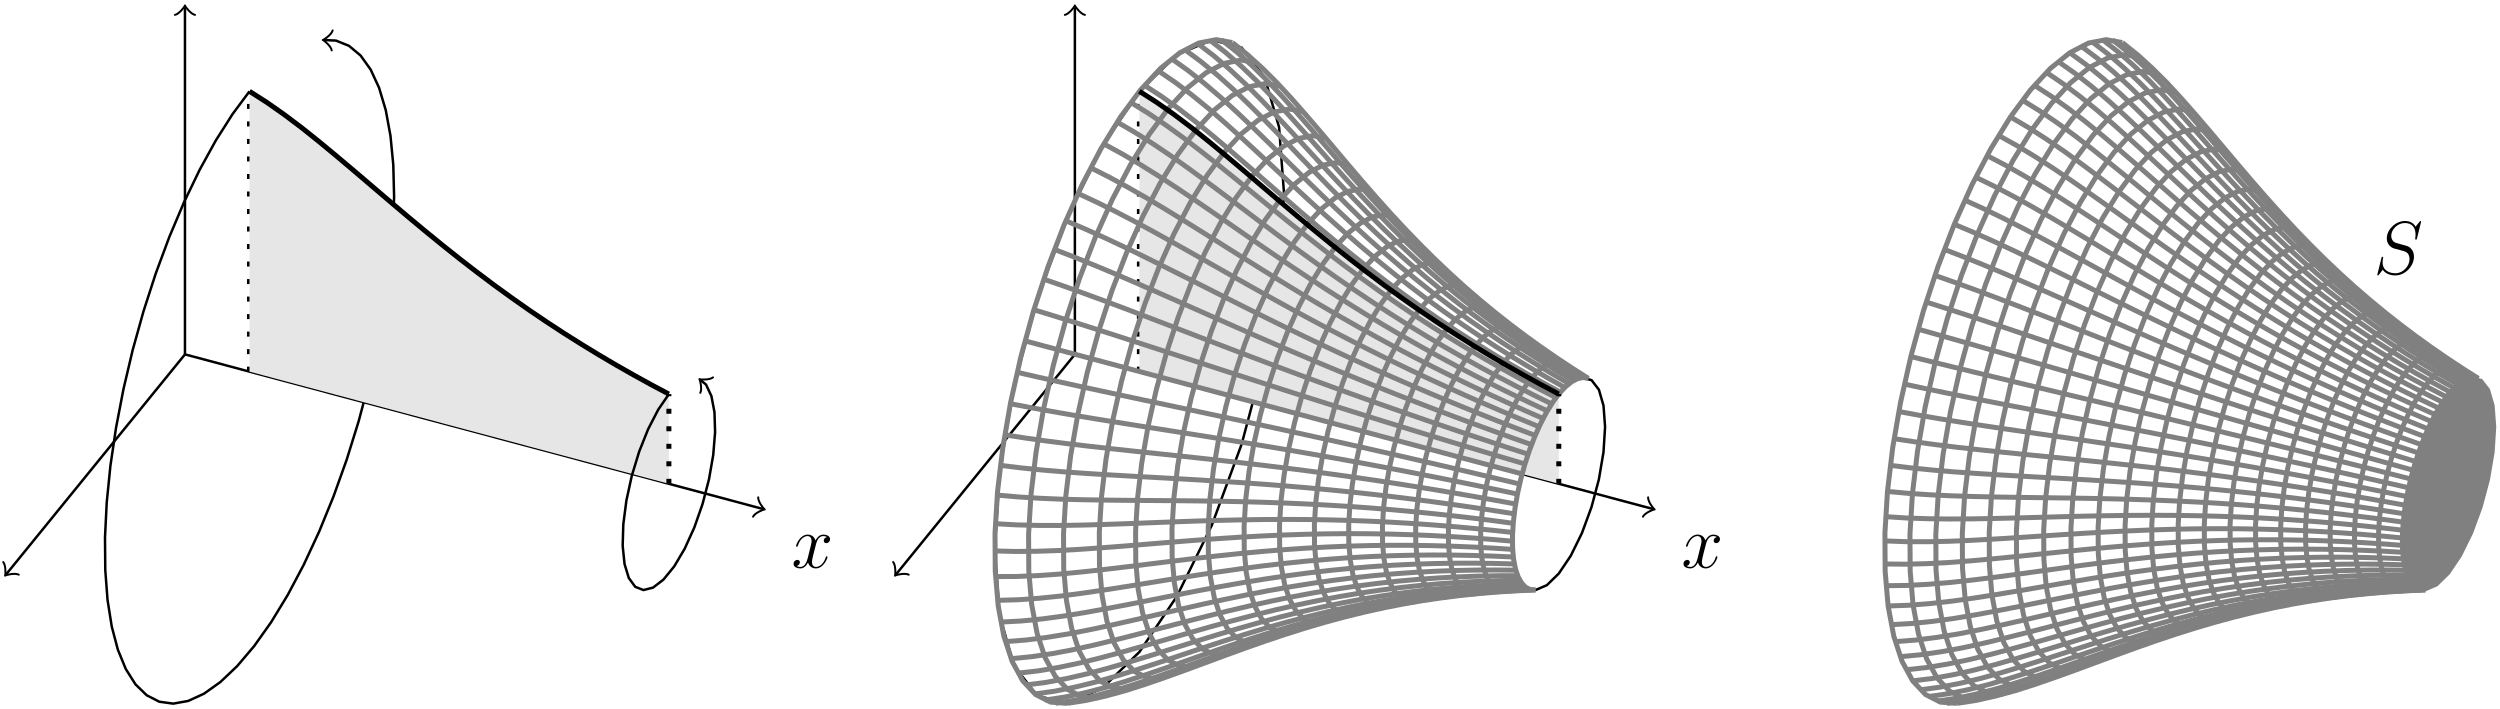 <?xml version='1.0' encoding='UTF-8'?>
<!-- This file was generated by dvisvgm 3.2.1 -->
<svg version='1.1' xmlns='http://www.w3.org/2000/svg' xmlns:xlink='http://www.w3.org/1999/xlink' width='398.059pt' height='112.906pt' viewBox='-.5 -112.406 398.059 112.906'>
<defs>
<path id='g12-83' d='M6.456-2.738C6.456-3.24 6.336-3.682 5.882-4.125C5.631-4.376 5.416-4.435 4.316-4.722C3.515-4.937 3.407-4.973 3.192-5.165C2.989-5.368 2.833-5.655 2.833-6.061C2.833-7.066 3.85-8.094 4.985-8.094C6.157-8.094 6.707-7.376 6.707-6.241C6.707-5.93 6.647-5.607 6.647-5.559C6.647-5.452 6.743-5.452 6.779-5.452C6.886-5.452 6.898-5.487 6.946-5.679L7.592-8.309C7.592-8.416 7.484-8.416 7.484-8.416C7.436-8.416 7.424-8.404 7.281-8.225L6.707-7.508C6.312-8.285 5.523-8.416 5.021-8.416C3.503-8.416 2.128-7.03 2.128-5.679C2.128-4.782 2.666-4.256 3.252-4.053C3.383-4.005 4.089-3.814 4.447-3.73C5.057-3.563 5.212-3.515 5.464-3.252C5.511-3.192 5.75-2.917 5.75-2.355C5.75-1.243 4.722-.096 3.527-.096C2.546-.096 1.459-.514 1.459-1.853C1.459-2.08 1.506-2.367 1.542-2.487C1.542-2.523 1.554-2.606 1.554-2.606C1.554-2.654 1.53-2.714 1.435-2.714C1.327-2.714 1.315-2.69 1.267-2.487L.658-.036L.61 .143C.61 .251 .729 .251 .729 .251C.777 .251 .789 .239 .933 .06L1.482-.658C1.769-.227 2.391 .251 3.503 .251C5.045 .251 6.456-1.243 6.456-2.738Z'/>
<path id='g12-120' d='M5.738-1.71C5.738-1.769 5.691-1.817 5.619-1.817C5.511-1.817 5.499-1.757 5.464-1.662C5.141-.61 4.447-.12 3.909-.12C3.491-.12 3.264-.43 3.264-.921C3.264-1.184 3.312-1.375 3.503-2.164L3.921-3.79C4.101-4.507 4.507-5.033 5.057-5.033C5.057-5.033 5.416-5.033 5.667-4.878C5.284-4.806 5.141-4.519 5.141-4.292C5.141-4.005 5.368-3.909 5.535-3.909C5.894-3.909 6.145-4.22 6.145-4.543C6.145-5.045 5.571-5.272 5.069-5.272C4.34-5.272 3.933-4.555 3.826-4.328C3.551-5.224 2.809-5.272 2.594-5.272C1.375-5.272 .729-3.706 .729-3.443C.729-3.395 .777-3.335 .861-3.335C.956-3.335 .98-3.407 1.004-3.455C1.411-4.782 2.212-5.033 2.558-5.033C3.096-5.033 3.204-4.531 3.204-4.244C3.204-3.981 3.132-3.706 2.989-3.132L2.582-1.494C2.403-.777 2.056-.12 1.423-.12C1.363-.12 1.064-.12 .813-.275C1.243-.359 1.339-.717 1.339-.861C1.339-1.1 1.16-1.243 .933-1.243C.646-1.243 .335-.992 .335-.61C.335-.108 .897 .12 1.411 .12C1.985 .12 2.391-.335 2.642-.825C2.833-.12 3.431 .12 3.873 .12C5.093 .12 5.738-1.447 5.738-1.71Z'/>
</defs>
<g id='page167'>
<g stroke-miterlimit='10' transform='matrix(.996 0 0 -.996 28.951 -55.979)' fill='#000' stroke='#000' stroke-width='0.4'>
<path d='M0 0L-28.569-35.141' fill='none'/>
<g transform='matrix(-.631 -.776 .776 -.631 -28.569 -35.141)' stroke-width='0.32' stroke-dasharray='none' stroke-dashoffset='0.0' stroke-linecap='round' stroke-linejoin='round'>
 <path d='M-1.2 1.6C-1.1 1 0 .1 .3 0C0-.1-1.1-1-1.2-1.6' fill='none'/>
 </g>
<path d='M0 0L92.389-24.71' fill='none'/>
<g transform='matrix(.966 -.258 .258 .966 92.389 -24.71)' stroke-width='0.32' stroke-dasharray='none' stroke-dashoffset='0.0' stroke-linecap='round' stroke-linejoin='round'>
 <path d='M-1.2 1.6C-1.1 1 0 .1 .3 0C0-.1-1.1-1-1.2-1.6' fill='none'/>
 </g>
<g transform='matrix(1.004 0 0 -1.004 67.89 -90.301)' stroke='none' fill='#000'>
<use x='28.951' y='-55.979' xlink:href='#g12-120'/>
</g>
<path d='M0 0V55.477' fill='none'/>
<g transform='matrix(0 1 -1 0 0 55.477)' stroke-width='0.32' stroke-dasharray='none' stroke-dashoffset='0.0' stroke-linecap='round' stroke-linejoin='round'>
 <path d='M-1.2 1.6C-1.1 1 0 .1 .3 0C0-.1-1.1-1-1.2-1.6' fill='none'/>
 </g>
<path d='M10.315 42.056L7.604 38.41L4.93 34.197L2.33 29.475L-.159 24.308L-2.504 18.767L-4.672 12.929L-6.633 6.876L-8.361 .687L-9.83-5.547L-11.022-11.744L-11.919-17.816L-12.509-23.681L-12.784-29.257L-12.74-34.464L-12.38-39.239L-11.704-43.507L-10.725-47.214L-9.456-50.307L-7.914-52.745L-6.121-54.491L-4.1-55.525L-1.881-55.83L.506-55.404L3.03-54.249L5.653-52.385L8.341-49.836L11.055-46.638L13.76-42.833L16.417-38.475L18.99-33.625L21.444-28.349L23.743-22.719L25.858-16.814L27.758-10.715L29.417-4.505L30.813 1.728L31.926 7.899L32.74 13.923L33.245 19.716L33.433 25.199L33.303 30.296L32.855 34.937L32.096 39.058L31.036 42.602L29.691 45.522L28.078 47.773L26.22 49.327L24.143 50.164L22.335 50.249' fill='none'/>
<g transform='matrix(-.999 .047 -.047 -.999 22.335 50.249)' stroke-width='0.32' stroke-dasharray='none' stroke-dashoffset='0.0' stroke-linecap='round' stroke-linejoin='round'>
 <path d='M-1.2 1.6C-1.1 1 0 .1 .3 0C0-.1-1.1-1-1.2-1.6' fill='none'/>
 </g>
<g stroke-width='0.8' stroke-dasharray='0.8,2.0' stroke-dashoffset='0.0'>
<path d='M10.315-2.759V42.056' fill='none'/>
</g>
<g fill='#e6e6e6' stroke='#e6e6e6'>
<path d='M10.315-2.759V42.056L13.108 40.274L15.9 38.311L18.693 36.207L21.486 33.973L24.279 31.66L27.072 29.305L29.865 26.922L32.658 24.539L35.451 22.174L38.244 19.847L41.037 17.567L43.83 15.341L46.623 13.182L49.415 11.084L52.208 9.059L55.001 7.096L57.794 5.207L60.587 3.38L63.38 1.62L66.173-.082L68.966-1.727L71.759-3.315L74.552-4.853L77.345-6.339L77.361-20.691Z' stroke='none'/>
</g>
<g stroke-width='0.8'>
<path d='M10.315 42.056L13.108 40.274L15.9 38.311L18.693 36.207L21.486 33.973L24.279 31.66L27.072 29.305L29.865 26.922L32.658 24.539L35.451 22.174L38.244 19.847L41.037 17.567L43.83 15.341L46.623 13.182L49.415 11.084L52.208 9.059L55.001 7.096L57.794 5.207L60.587 3.38L63.38 1.62L66.173-.082L68.966-1.727L71.759-3.315L74.552-4.853L77.345-6.339' fill='none'/>
</g>
<path d='M77.361-6.348L75.655-8.834L74.04-11.959L72.605-15.555L71.426-19.428L70.567-23.367L70.074-27.164L69.974-30.61L70.273-33.523L70.953-35.744L71.979-37.153L73.295-37.674L74.831-37.281L76.502-35.992L78.22-33.879L79.892-31.055L81.427-27.672L82.743-23.913L83.769-19.98L84.449-16.085L84.748-12.439L84.648-9.237L84.155-6.654L83.296-4.827L82.472-4.147' fill='none'/>
<g transform='matrix(-.771 .636 -.636 -.771 82.472 -4.147)' stroke-width='0.32' stroke-dasharray='none' stroke-dashoffset='0.0' stroke-linecap='round' stroke-linejoin='round'>
 <path d='M-1.2 1.6C-1.1 1 0 .1 .3 0C0-.1-1.1-1-1.2-1.6' fill='none'/>
 </g>
<g stroke-width='0.8' stroke-dasharray='0.8,2.0' stroke-dashoffset='0.0'>
<path d='M77.361-20.691V-6.348' fill='none'/>
</g>
<path d='M142.264 0L113.695-35.141' fill='none'/>
<g transform='matrix(-.631 -.776 .776 -.631 113.695 -35.141)' stroke-width='0.32' stroke-dasharray='none' stroke-dashoffset='0.0' stroke-linecap='round' stroke-linejoin='round'>
 <path d='M-1.2 1.6C-1.1 1 0 .1 .3 0C0-.1-1.1-1-1.2-1.6' fill='none'/>
 </g>
<path d='M142.264 0L234.653-24.71' fill='none'/>
<g transform='matrix(.966 -.258 .258 .966 234.653 -24.71)' stroke-width='0.32' stroke-dasharray='none' stroke-dashoffset='0.0' stroke-linecap='round' stroke-linejoin='round'>
 <path d='M-1.2 1.6C-1.1 1 0 .1 .3 0C0-.1-1.1-1-1.2-1.6' fill='none'/>
 </g>
<g transform='matrix(1.004 0 0 -1.004 210.154 -90.301)' stroke='none' fill='#000'>
<use x='28.951' y='-55.979' xlink:href='#g12-120'/>
</g>
<path d='M142.264 0V55.477' fill='none'/>
<g transform='matrix(0 1 -1 0 142.264 55.477)' stroke-width='0.32' stroke-dasharray='none' stroke-dashoffset='0.0' stroke-linecap='round' stroke-linejoin='round'>
 <path d='M-1.2 1.6C-1.1 1 0 .1 .3 0C0-.1-1.1-1-1.2-1.6' fill='none'/>
 </g>
<path d='M152.578 42.056L146.594 33.168L141.018 21.832L136.229 8.82L132.555-4.98L130.245-18.63L129.457-31.198L130.245-41.828L132.555-49.795L136.229-54.557L141.018-55.789L146.594-53.407L152.578-47.573L158.562-38.686L164.139-27.349L168.927-14.338L172.602-.537L174.912 13.113L175.7 25.681L174.912 36.31L172.602 44.278L168.927 49.04L164.139 50.271L158.562 47.89L152.578 42.056' fill='none'/>
<g stroke-width='0.8' stroke-dasharray='0.8,2.0' stroke-dashoffset='0.0'>
<path d='M152.578-2.759V42.056' fill='none'/>
</g>
<path d='M219.625-6.348L217.71-9.193L215.925-12.821L214.393-16.985L213.217-21.402L212.477-25.77L212.225-29.793L212.477-33.195L213.217-35.744L214.393-37.268L215.925-37.663L217.71-36.9L219.625-35.034L221.54-32.189L223.325-28.561L224.857-24.397L226.033-19.98L226.772-15.612L227.025-11.589L226.772-8.187L226.033-5.637L224.857-4.114L223.325-3.719L221.54-4.482L219.625-6.348' fill='none'/>
<g fill='#e6e6e6' stroke='#e6e6e6'>
<path d='M152.578-2.759V42.056L155.371 40.274L158.164 38.311L160.957 36.207L163.75 33.973L166.543 31.66L169.336 29.305L172.129 26.922L174.922 24.539L177.715 22.174L180.508 19.847L183.3 17.567L186.093 15.341L188.886 13.182L191.679 11.084L194.472 9.059L197.265 7.096L200.058 5.207L202.851 3.38L205.644 1.62L208.437-.082L211.23-1.727L214.022-3.315L216.815-4.853L219.608-6.339L219.625-20.691Z' stroke='none'/>
</g>
<g stroke-width='0.8' fill='#808080' stroke='#808080'>
<path d='M167.44 49.851L169.89 47.889L172.28 45.715L174.623 43.375L176.922 40.882L179.196 38.296L181.456 35.662L183.706 32.994L185.956 30.326L188.212 27.68L190.481 25.078L192.766 22.531L195.069 20.049L197.393 17.644L199.738 15.31L202.107 13.063L204.496 10.889L206.911 8.801L209.345 6.786L211.803 4.85L214.279 2.982L216.774 1.18L219.288-.554L221.819-2.229L224.366-3.844' fill='none'/>
</g>
<g stroke-width='0.8' fill='#808080' stroke='#808080'>
<path d='M165.697 50.277L168.187 48.305L170.624 46.118L173.02 43.766L175.377 41.259L177.712 38.658L180.034 36.01L182.348 33.325L184.662 30.642L186.981 27.981L189.311 25.363L191.656 22.802L194.016 20.306L196.395 17.887L198.792 15.54L201.211 13.282L203.648 11.096L206.107 8.997L208.584 6.971L211.08 5.026L213.593 3.149L216.123 1.339L218.67-.403L221.232-2.085L223.808-3.708' fill='none'/>
</g>
<g stroke-width='0.8' fill='#808080' stroke='#808080'>
<path d='M163.838 50.231L166.371 48.26L168.858 46.075L171.31 43.724L173.729 41.218L176.129 38.62L178.518 35.972L180.9 33.29L183.282 30.608L185.668 27.948L188.064 25.333L190.471 22.773L192.893 20.278L195.331 17.861L197.784 15.516L200.256 13.258L202.743 11.073L205.25 8.976L207.771 6.952L210.31 5.008L212.863 3.131L215.43 1.322L218.011-.42L220.606-2.101L223.213-3.723' fill='none'/>
</g>
<g stroke-width='0.8' fill='#808080' stroke='#808080'>
<path d='M161.877 49.706L164.455 47.748L166.995 45.577L169.507 43.242L171.991 40.753L174.459 38.173L176.918 35.544L179.372 32.881L181.825 30.219L184.283 27.577L186.747 24.981L189.222 22.438L191.709 19.962L194.208 17.561L196.721 15.232L199.249 12.989L201.789 10.818L204.345 8.734L206.914 6.723L209.497 4.79L212.092 2.925L214.698 1.127L217.317-.605L219.946-2.278L222.585-3.891' fill='none'/>
</g>
<g stroke-width='0.8' fill='#808080' stroke='#808080'>
<path d='M159.832 48.713L162.457 46.777L165.054 44.633L167.627 42.329L170.179 39.873L172.719 37.328L175.251 34.734L177.779 32.107L180.307 29.481L182.838 26.876L185.376 24.315L187.92 21.806L190.474 19.362L193.038 16.992L195.612 14.693L198.199 12.479L200.794 10.335L203.402 8.276L206.021 6.289L208.65 4.378L211.288 2.534L213.936 .756L216.592-.957L219.257-2.612L221.93-4.208' fill='none'/>
</g>
<g stroke-width='0.8' fill='#808080' stroke='#808080'>
<path d='M157.723 47.257L160.397 45.356L163.05 43.251L165.687 40.99L168.309 38.583L170.922 36.088L173.531 33.547L176.136 30.973L178.741 28.401L181.348 25.848L183.96 23.337L186.577 20.879L189.2 18.482L191.83 16.159L194.469 13.903L197.115 11.731L199.768 9.626L202.43 7.605L205.098 5.652L207.775 3.775L210.459 1.962L213.148 .213L215.845-1.473L218.547-3.102L221.255-4.675' fill='none'/>
</g>
<g stroke-width='0.8' fill='#808080' stroke='#808080'>
<path d='M155.567 45.354L158.291 43.495L161.003 41.443L163.705 39.24L166.399 36.895L169.088 34.468L171.773 31.995L174.457 29.49L177.141 26.987L179.826 24.503L182.513 22.06L185.204 19.667L187.898 17.332L190.597 15.069L193.3 12.871L196.007 10.753L198.719 8.7L201.436 6.727L204.157 4.82L206.882 2.986L209.611 1.214L212.344-.497L215.081-2.148L217.821-3.743L220.565-5.284' fill='none'/>
</g>
<g stroke-width='0.8' fill='#808080' stroke='#808080'>
<path d='M153.385 43.019L156.159 41.215L158.93 39.226L161.698 37.093L164.465 34.827L167.23 32.48L169.993 30.091L172.757 27.672L175.52 25.254L178.284 22.854L181.048 20.493L183.814 18.18L186.58 15.923L189.348 13.733L192.116 11.605L194.886 9.554L197.657 7.564L200.43 5.651L203.203 3.8L205.978 2.019L208.753 .296L211.53-1.368L214.308-2.974L217.087-4.529L219.866-6.031' fill='none'/>
</g>
<g stroke-width='0.8' fill='#808080' stroke='#808080'>
<path d='M151.196 40.273L154.021 38.532L156.852 36.617L159.686 34.568L162.525 32.392L165.366 30.142L168.209 27.852L171.052 25.533L173.896 23.215L176.739 20.914L179.58 18.65L182.42 16.43L185.259 14.265L188.095 12.161L190.93 10.116L193.762 8.143L196.593 6.228L199.421 4.385L202.247 2.601L205.071 .881L207.894-.783L210.714-2.392L213.533-3.947L216.35-5.453L219.166-6.91' fill='none'/>
</g>
<g stroke-width='0.8' fill='#808080' stroke='#808080'>
<path d='M149.019 37.141L151.894 35.473L154.783 33.643L157.684 31.688L160.595 29.617L163.513 27.476L166.433 25.298L169.356 23.093L172.279 20.89L175.2 18.702L178.119 16.549L181.033 14.436L183.944 12.373L186.849 10.369L189.749 8.419L192.644 6.534L195.533 4.704L198.417 2.941L201.295 1.232L204.169-.417L207.037-2.015L209.902-3.561L212.762-5.057L215.617-6.507L218.469-7.913' fill='none'/>
</g>
<g stroke-width='0.8' fill='#808080' stroke='#808080'>
<path d='M146.874 33.652L149.799 32.064L152.746 30.329L155.712 28.479L158.694 26.524L161.686 24.505L164.684 22.452L167.685 20.375L170.686 18.298L173.685 16.238L176.679 14.206L179.667 12.214L182.648 10.265L185.621 8.371L188.586 6.526L191.542 4.741L194.489 3.006L197.428 1.332L200.358-.293L203.28-1.863L206.195-3.386L209.102-4.862L212.002-6.293L214.895-7.682L217.782-9.03' fill='none'/>
</g>
<g stroke-width='0.8' fill='#808080' stroke='#808080'>
<path d='M144.78 29.834L147.753 28.335L150.757 26.703L153.786 24.969L156.838 23.141L159.903 21.255L162.976 19.339L166.054 17.401L169.131 15.465L172.206 13.541L175.274 11.645L178.334 9.783L181.384 7.961L184.422 6.186L187.451 4.457L190.466 2.78L193.47 1.148L196.462-.429L199.443-1.962L202.412-3.445L205.371-4.887L208.32-6.286L211.26-7.646L214.19-8.967L217.112-10.252' fill='none'/>
</g>
<g stroke-width='0.8' fill='#808080' stroke='#808080'>
<path d='M142.755 25.726L145.776 24.321L148.835 22.801L151.925 21.192L155.044 19.5L158.18 17.757L161.325 15.988L164.477 14.201L167.629 12.414L170.776 10.639L173.915 8.888L177.044 7.166L180.161 5.479L183.264 3.835L186.353 2.229L189.426 .67L192.485-.85L195.528-2.323L198.558-3.756L201.573-5.147L204.575-6.502L207.565-7.819L210.543-9.101L213.509-10.35L216.464-11.567' fill='none'/>
</g>
<g stroke-width='0.8' fill='#808080' stroke='#808080'>
<path d='M140.819 21.36L143.884 20.056L146.996 18.654L150.145 17.178L153.328 15.63L156.532 14.04L159.747 12.428L162.969 10.8L166.191 9.173L169.409 7.555L172.616 5.958L175.811 4.386L178.992 2.844L182.156 1.336L185.303-.138L188.431-1.573L191.543-2.975L194.636-4.336L197.712-5.664L200.771-6.957L203.814-8.217L206.843-9.448L209.857-10.647L212.857-11.82L215.844-12.965' fill='none'/>
</g>
<g stroke-width='0.8' fill='#808080' stroke='#808080'>
<path d='M138.989 16.782L142.096 15.583L145.258 14.306L148.462 12.967L151.706 11.572L154.974 10.142L158.254 8.694L161.543 7.234L164.832 5.773L168.116 4.321L171.388 2.884L174.646 1.469L177.887 .077L181.108-1.286L184.311-2.622L187.491-3.926L190.653-5.203L193.792-6.447L196.912-7.666L200.012-8.854L203.095-10.018L206.16-11.156L209.208-12.27L212.241-13.362L215.258-14.431' fill='none'/>
</g>
<g stroke-width='0.8' fill='#808080' stroke='#808080'>
<path d='M137.28 12.024L140.427 10.935L143.635 9.787L146.891 8.592L150.191 7.355L153.519 6.091L156.861 4.814L160.212 3.528L163.563 2.24L166.909 .96L170.241-.308L173.558-1.561L176.855-2.795L180.13-4.008L183.384-5.201L186.613-6.37L189.821-7.518L193.004-8.641L196.166-9.744L199.304-10.826L202.423-11.888L205.523-12.931L208.603-13.956L211.665-14.963L214.711-15.954' fill='none'/>
</g>
<g stroke-width='0.8' fill='#808080' stroke='#808080'>
<path d='M135.709 7.135L138.892 6.161L142.142 5.145L145.446 4.098L148.799 3.023L152.181 1.93L155.579 .828L158.988-.28L162.397-1.388L165.799-2.493L169.186-3.588L172.557-4.674L175.906-5.747L179.231-6.806L182.532-7.851L185.806-8.881L189.057-9.896L192.279-10.895L195.479-11.881L198.653-12.851L201.806-13.809L204.936-14.755L208.046-15.687L211.137-16.608L214.208-17.519' fill='none'/>
</g>
<g stroke-width='0.8' fill='#808080' stroke='#808080'>
<path d='M134.289 2.158L137.504 1.297L140.794 .416L144.14-.479L147.54-1.39L150.972-2.308L154.421-3.231L157.882-4.158L161.343-5.084L164.796-6.009L168.234-6.929L171.652-7.844L175.048-8.754L178.418-9.655L181.762-10.551L185.076-11.438L188.366-12.318L191.625-13.191L194.858-14.056L198.065-14.914L201.247-15.766L204.407-16.612L207.543-17.451L210.658-18.285L213.753-19.112' fill='none'/>
</g>
<g stroke-width='0.8' fill='#808080' stroke='#808080'>
<path d='M133.033-2.864L136.277-3.609L139.601-4.352L142.985-5.096L146.427-5.84L149.903-6.583L153.397-7.327L156.904-8.069L160.41-8.812L163.909-9.556L167.391-10.299L170.852-11.042L174.29-11.786L177.699-12.53L181.081-13.274L184.431-14.018L187.755-14.761L191.045-15.507L194.31-16.25L197.544-16.996L200.754-17.74L203.938-18.485L207.098-19.23L210.236-19.975L213.351-20.72' fill='none'/>
</g>
<g stroke-width='0.8' fill='#808080' stroke='#808080'>
<path d='M131.952-7.884L135.222-8.513L138.574-9.121L141.991-9.713L145.469-10.29L148.983-10.858L152.515-11.421L156.062-11.981L159.607-12.541L163.145-13.102L166.665-13.669L170.164-14.241L173.637-14.818L177.08-15.404L180.495-15.996L183.876-16.597L187.228-17.205L190.547-17.822L193.837-18.445L197.096-19.076L200.329-19.713L203.535-20.358L206.715-21.008L209.872-21.665L213.005-22.327' fill='none'/>
</g>
<g stroke-width='0.8' fill='#808080' stroke='#808080'>
<path d='M131.057-12.86L134.347-13.373L137.724-13.846L141.168-14.287L144.675-14.699L148.221-15.093L151.785-15.478L155.364-15.856L158.943-16.234L162.513-16.616L166.064-17.008L169.594-17.408L173.096-17.822L176.568-18.251L180.01-18.694L183.416-19.153L186.793-19.626L190.134-20.115L193.446-20.619L196.725-21.137L199.977-21.669L203.201-22.214L206.398-22.771L209.57-23.34L212.719-23.92' fill='none'/>
</g>
<g stroke-width='0.8' fill='#808080' stroke='#808080'>
<path d='M130.353-17.744L133.66-18.145L137.056-18.485L140.522-18.778L144.052-19.028L147.621-19.251L151.212-19.461L154.816-19.66L158.421-19.86L162.016-20.066L165.592-20.286L169.146-20.519L172.672-20.773L176.165-21.047L179.628-21.342L183.055-21.662L186.451-22.002L189.81-22.367L193.139-22.753L196.434-23.162L199.7-23.589L202.938-24.036L206.149-24.502L209.334-24.984L212.493-25.484' fill='none'/>
</g>
<g stroke-width='0.8' fill='#808080' stroke='#808080'>
<path d='M129.851-22.494L133.169-22.785L136.579-22.996L140.06-23.146L143.607-23.238L147.194-23.295L150.802-23.334L154.425-23.36L158.048-23.387L161.661-23.421L165.255-23.473L168.826-23.544L172.368-23.641L175.878-23.765L179.356-23.917L182.797-24.102L186.206-24.313L189.578-24.558L192.919-24.829L196.226-25.13L199.503-25.456L202.751-25.808L205.971-26.184L209.165-26.583L212.332-27.004' fill='none'/>
</g>
<g stroke-width='0.8' fill='#808080' stroke='#808080'>
<path d='M129.552-27.066L132.876-27.252L136.294-27.339L139.784-27.35L143.341-27.29L146.939-27.188L150.558-27.063L154.191-26.922L157.825-26.782L161.45-26.652L165.054-26.542L168.635-26.457L172.188-26.402L175.706-26.383L179.194-26.396L182.643-26.451L186.06-26.539L189.44-26.666L192.788-26.827L196.102-27.024L199.385-27.254L202.639-27.514L205.864-27.805L209.064-28.122L212.237-28.468' fill='none'/>
</g>
<g stroke-width='0.8' fill='#808080' stroke='#808080'>
<path d='M129.458-31.42L132.785-31.505L136.206-31.474L139.698-31.353L143.259-31.149L146.86-30.894L150.482-30.613L154.119-30.313L157.756-30.014L161.384-29.726L164.991-29.463L168.576-29.229L172.131-29.031L175.653-28.874L179.143-28.757L182.595-28.687L186.015-28.656L189.397-28.673L192.748-28.729L196.063-28.828L199.349-28.964L202.605-29.137L205.832-29.346L209.032-29.588L212.207-29.862' fill='none'/>
</g>
<g stroke-width='0.8' fill='#808080' stroke='#808080'>
<path d='M129.574-35.516L132.898-35.506L136.315-35.364L139.804-35.12L143.361-34.779L146.958-34.382L150.575-33.954L154.209-33.504L157.841-33.056L161.465-32.619L165.069-32.212L168.649-31.838L172.201-31.504L175.719-31.219L179.205-30.978L182.654-30.791L186.071-30.649L189.45-30.562L192.798-30.519L196.111-30.525L199.394-30.575L202.647-30.666L205.873-30.797L209.071-30.967L212.244-31.173' fill='none'/>
</g>
<g stroke-width='0.8' fill='#808080' stroke='#808080'>
<path d='M129.894-39.32L133.211-39.223L136.62-38.977L140.099-38.618L143.645-38.151L147.231-37.62L150.837-37.055L154.459-36.467L158.079-35.88L161.691-35.307L165.284-34.765L168.853-34.26L172.394-33.802L175.902-33.396L179.379-33.041L182.819-32.746L186.227-32.5L189.598-32.316L192.938-32.182L196.244-32.102L199.52-32.07L202.767-32.084L205.986-32.145L209.179-32.247L212.346-32.391' fill='none'/>
</g>
<g stroke-width='0.8' fill='#808080' stroke='#808080'>
<path d='M130.419-42.795L133.724-42.618L137.118-42.278L140.582-41.814L144.11-41.232L147.678-40.579L151.265-39.89L154.867-39.175L158.469-38.461L162.062-37.762L165.636-37.097L169.188-36.474L172.711-35.901L176.203-35.385L179.664-34.926L183.088-34.531L186.483-34.192L189.84-33.919L193.167-33.7L196.461-33.543L199.726-33.436L202.963-33.381L206.172-33.376L209.356-33.418L212.514-33.503' fill='none'/>
</g>
<g stroke-width='0.8' fill='#808080' stroke='#808080'>
<path d='M131.141-45.914L134.429-45.664L137.804-45.239L141.246-44.68L144.75-43.995L148.292-43.234L151.854-42.433L155.43-41.604L159.005-40.776L162.573-39.965L166.121-39.19L169.647-38.46L173.148-37.784L176.616-37.171L180.056-36.616L183.459-36.133L186.834-35.709L190.173-35.356L193.483-35.063L196.76-34.835L200.01-34.662L203.232-34.544L206.428-34.481L209.599-34.467L212.746-34.501' fill='none'/>
</g>
<g stroke-width='0.8' fill='#808080' stroke='#808080'>
<path d='M132.058-48.641L135.324-48.329L138.674-47.83L142.088-47.188L145.562-46.413L149.072-45.556L152.601-44.657L156.144-43.729L159.686-42.801L163.219-41.892L166.736-41.021L170.231-40.198L173.701-39.431L177.14-38.732L180.552-38.096L183.93-37.534L187.28-37.036L190.596-36.614L193.883-36.255L197.14-35.965L200.37-35.734L203.574-35.562L206.753-35.447L209.907-35.385L213.039-35.375' fill='none'/>
</g>
<g stroke-width='0.8' fill='#808080' stroke='#808080'>
<path d='M133.157-50.96L136.398-50.594L139.718-50.033L143.099-49.32L146.537-48.468L150.008-47.53L153.498-46.548L157-45.535L160.502-44.522L163.996-43.529L167.474-42.577L170.931-41.674L174.365-40.831L177.77-40.059L181.148-39.353L184.495-38.725L187.815-38.164L191.102-37.683L194.364-37.268L197.595-36.926L200.802-36.646L203.984-36.427L207.142-36.269L210.277-36.166L213.391-36.117' fill='none'/>
</g>
<g stroke-width='0.8' fill='#808080' stroke='#808080'>
<path d='M134.431-52.845L137.643-52.435L140.928-51.823L144.27-51.054L147.666-50.138L151.093-49.135L154.537-48.085L157.993-47.003L161.448-45.921L164.896-44.86L168.329-43.842L171.743-42.875L175.134-41.97L178.499-41.138L181.839-40.374L185.149-39.694L188.435-39.081L191.69-38.553L194.92-38.092L198.124-37.707L201.303-37.387L204.459-37.131L207.593-36.937L210.706-36.801L213.798-36.721' fill='none'/>
</g>
<g stroke-width='0.8' fill='#808080' stroke='#808080'>
<path d='M135.868-54.28L139.046-53.838L142.293-53.186L145.592-52.374L148.939-51.412L152.316-50.357L155.708-49.256L159.111-48.122L162.515-46.988L165.911-45.875L169.293-44.805L172.657-43.789L176.001-42.837L179.321-41.96L182.618-41.153L185.887-40.432L189.134-39.78L192.352-39.214L195.548-38.72L198.719-38.302L201.868-37.951L204.996-37.666L208.102-37.445L211.19-37.284L214.259-37.18' fill='none'/>
</g>
<g stroke-width='0.8' fill='#808080' stroke='#808080'>
<path d='M137.454-55.256L140.596-54.791L143.799-54.113L147.05-53.271L150.345-52.276L153.667-51.188L157.002-50.052L160.347-48.882L163.692-47.712L167.031-46.563L170.357-45.46L173.668-44.411L176.96-43.426L180.229-42.518L183.478-41.682L186.702-40.933L189.906-40.255L193.084-39.665L196.241-39.146L199.376-38.707L202.491-38.334L205.587-38.03L208.664-37.791L211.724-37.613L214.766-37.493' fill='none'/>
</g>
<g stroke-width='0.8' fill='#808080' stroke='#808080'>
<path d='M139.176-55.758L142.278-55.282L145.435-54.589L148.634-53.732L151.871-52.721L155.133-51.615L158.407-50.461L161.689-49.273L164.971-48.085L168.248-46.919L171.513-45.797L174.765-44.73L178-43.729L181.215-42.806L184.412-41.954L187.587-41.191L190.744-40.499L193.878-39.897L196.994-39.365L200.09-38.915L203.169-38.531L206.23-38.217L209.274-37.969L212.304-37.781L215.318-37.654' fill='none'/>
</g>
<g stroke-width='0.8' fill='#808080' stroke='#808080'>
<path d='M141.018-55.788L144.078-55.31L147.185-54.618L150.327-53.76L153.504-52.747L156.701-51.641L159.909-50.486L163.123-49.296L166.338-48.108L169.549-46.939L172.749-45.817L175.938-44.75L179.112-43.747L182.269-42.823L185.411-41.971L188.533-41.206L191.64-40.514L194.727-39.91L197.799-39.378L200.853-38.927L203.893-38.543L206.917-38.228L209.927-37.98L212.924-37.791L215.907-37.663' fill='none'/>
</g>
<g stroke-width='0.8' fill='#808080' stroke='#808080'>
<path d='M167.44 49.851L164.859 50.315L162.043 49.768L159.048 48.22L155.929 45.701L152.746 42.259L149.562 37.959L146.433 32.882L143.422 27.125L140.584 20.799L137.976 14.024L135.646 6.929L133.639-.351L131.993-7.677L130.74-14.908L129.903-21.909L129.498-28.544L129.533-34.686L130.007-40.221L130.911-45.042L132.228-49.057L133.934-52.19L135.994-54.381L138.371-55.588L141.018-55.788' fill='none'/>
</g>
<g stroke-width='0.8' fill='#808080' stroke='#808080'>
<path d='M171.331 46.609L168.85 47.055L166.144 46.529L163.265 45.042L160.268 42.62L157.209 39.312L154.148 35.179L151.141 30.3L148.247 24.767L145.52 18.687L143.014 12.176L140.774 5.357L138.845-1.639L137.263-8.681L136.059-15.631L135.254-22.359L134.865-28.736L134.898-34.639L135.354-39.959L136.223-44.592L137.489-48.451L139.128-51.462L141.108-53.568L143.392-54.728L145.937-54.92' fill='none'/>
</g>
<g stroke-width='0.8' fill='#808080' stroke='#808080'>
<path d='M175.083 42.874L172.726 43.298L170.157 42.799L167.422 41.385L164.575 39.086L161.67 35.944L158.763 32.019L155.907 27.385L153.158 22.13L150.568 16.355L148.188 10.171L146.06 3.694L144.229-2.951L142.726-9.639L141.582-16.239L140.818-22.63L140.448-28.687L140.48-34.294L140.913-39.345L141.738-43.747L142.94-47.412L144.497-50.271L146.378-52.271L148.547-53.373L150.964-53.556' fill='none'/>
</g>
<g stroke-width='0.8' fill='#808080' stroke='#808080'>
<path d='M178.745 38.823L176.529 39.221L174.112 38.752L171.54 37.422L168.862 35.259L166.13 32.304L163.396 28.613L160.71 24.254L158.124 19.312L155.689 13.881L153.45 8.064L151.449 1.973L149.726-4.277L148.313-10.567L147.237-16.775L146.518-22.786L146.17-28.482L146.2-33.755L146.607-38.507L147.384-42.646L148.515-46.093L149.978-48.783L151.748-50.664L153.788-51.7L156.061-51.872' fill='none'/>
</g>
<g stroke-width='0.8' fill='#808080' stroke='#808080'>
<path d='M182.356 34.591L180.289 34.962L178.034 34.524L175.635 33.284L173.138 31.267L170.589 28.511L168.039 25.067L165.534 21.002L163.122 16.392L160.85 11.325L158.762 5.9L156.896 .218L155.288-5.612L153.97-11.478L152.966-17.269L152.296-22.876L151.972-28.189L151.999-33.108L152.379-37.54L153.103-41.401L154.158-44.616L155.524-47.124L157.174-48.88L159.077-49.846L161.197-50.007' fill='none'/>
</g>
<g stroke-width='0.8' fill='#808080' stroke='#808080'>
<path d='M185.957 30.32L184.04 30.664L181.95 30.259L179.727 29.109L177.411 27.239L175.048 24.683L172.684 21.492L170.362 17.723L168.126 13.449L166.02 8.753L164.084 3.724L162.354-1.544L160.864-6.948L159.643-12.386L158.712-17.755L158.091-22.952L157.79-27.877L157.816-32.436L158.168-36.545L158.839-40.125L159.817-43.105L161.083-45.431L162.612-47.057L164.377-47.954L166.342-48.102' fill='none'/>
</g>
<g stroke-width='0.8' fill='#808080' stroke='#808080'>
<path d='M189.574 26.109L187.806 26.427L185.877 26.052L183.825 24.992L181.688 23.266L179.508 20.908L177.326 17.963L175.183 14.485L173.12 10.541L171.177 6.208L169.39 1.567L167.794-3.293L166.419-8.281L165.292-13.3L164.433-18.253L163.86-23.049L163.582-27.594L163.606-31.802L163.931-35.593L164.55-38.896L165.453-41.647L166.621-43.793L168.032-45.294L169.66-46.121L171.474-46.258' fill='none'/>
</g>
<g stroke-width='0.8' fill='#808080' stroke='#808080'>
<path d='M193.227 22.025L191.6 22.317L189.826 21.973L187.939 20.997L185.973 19.41L183.968 17.24L181.961 14.532L179.99 11.332L178.092 7.705L176.305 3.719L174.661-.55L173.193-5.021L171.928-9.609L170.891-14.225L170.101-18.781L169.574-23.193L169.319-27.373L169.341-31.243L169.639-34.732L170.209-37.77L171.039-40.3L172.114-42.274L173.412-43.655L174.91-44.415L176.578-44.541' fill='none'/>
</g>
<g stroke-width='0.8' fill='#808080' stroke='#808080'>
<path d='M196.928 18.11L195.434 18.378L193.806 18.062L192.073 17.166L190.269 15.709L188.428 13.718L186.587 11.232L184.777 8.295L183.035 4.964L181.394 1.305L179.885-2.613L178.538-6.717L177.376-10.928L176.425-15.166L175.699-19.349L175.215-23.398L174.981-27.236L175.001-30.788L175.275-33.991L175.798-36.779L176.56-39.102L177.547-40.913L178.738-42.181L180.113-42.879L181.645-42.995' fill='none'/>
</g>
<g stroke-width='0.8' fill='#808080' stroke='#808080'>
<path d='M200.686 14.397L199.316 14.643L197.822 14.353L196.233 13.532L194.578 12.195L192.889 10.369L191.2 8.088L189.54 5.394L187.942 2.339L186.437-1.017L185.053-4.612L183.817-8.376L182.752-12.239L181.879-16.126L181.214-19.963L180.769-23.677L180.555-27.197L180.573-30.456L180.825-33.393L181.304-35.951L182.003-38.081L182.908-39.743L184.001-40.906L185.262-41.547L186.667-41.653' fill='none'/>
</g>
<g stroke-width='0.8' fill='#808080' stroke='#808080'>
<path d='M204.501 10.887L203.245 11.113L201.875 10.847L200.418 10.094L198.9 8.868L197.351 7.193L195.802 5.101L194.279 2.63L192.814-.171L191.434-3.249L190.165-6.545L189.031-9.998L188.054-13.54L187.253-17.105L186.643-20.623L186.236-24.03L186.039-27.258L186.056-30.247L186.287-32.94L186.727-35.286L187.368-37.24L188.198-38.763L189.2-39.83L190.356-40.418L191.645-40.515' fill='none'/>
</g>
<g stroke-width='0.8' fill='#808080' stroke='#808080'>
<path d='M208.373 7.578L207.221 7.785L205.964 7.54L204.626 6.849L203.234 5.725L201.814 4.188L200.392 2.269L198.995 .003L197.651-2.567L196.385-5.391L195.221-8.415L194.18-11.582L193.284-14.832L192.55-18.103L191.99-21.331L191.616-24.456L191.436-27.418L191.451-30.159L191.663-32.629L192.067-34.782L192.655-36.574L193.416-37.973L194.336-38.951L195.397-39.49L196.578-39.579' fill='none'/>
</g>
<g stroke-width='0.8' fill='#808080' stroke='#808080'>
<path d='M212.3 4.464L211.242 4.654L210.088 4.43L208.86 3.795L207.581 2.763L206.277 1.352L204.971-.411L203.689-2.492L202.454-4.852L201.291-7.445L200.222-10.223L199.267-13.131L198.444-16.115L197.769-19.119L197.256-22.083L196.912-24.953L196.746-27.673L196.76-30.191L196.955-32.459L197.326-34.436L197.866-36.082L198.565-37.366L199.409-38.265L200.384-38.759L201.469-38.841' fill='none'/>
</g>
<g stroke-width='0.8' fill='#808080' stroke='#808080'>
<path d='M216.279 1.531L215.305 1.705L214.244 1.499L213.115 .915L211.94-.034L210.74-1.331L209.54-2.951L208.361-4.865L207.226-7.035L206.157-9.419L205.174-11.972L204.296-14.647L203.539-17.39L202.919-20.151L202.446-22.877L202.131-25.515L201.978-28.016L201.991-30.331L202.17-32.417L202.511-34.234L203.007-35.747L203.65-36.928L204.427-37.753L205.322-38.209L206.32-38.284' fill='none'/>
</g>
<g stroke-width='0.8' fill='#808080' stroke='#808080'>
<path d='M220.304-1.235L219.408-1.074L218.431-1.264L217.391-1.8L216.309-2.675L215.204-3.87L214.099-5.362L213.013-7.123L211.968-9.122L210.984-11.317L210.078-13.668L209.27-16.131L208.573-18.657L208.002-21.2L207.567-23.71L207.277-26.139L207.136-28.442L207.148-30.573L207.313-32.494L207.626-34.168L208.084-35.561L208.676-36.648L209.39-37.409L210.215-37.828L211.134-37.897' fill='none'/>
</g>
<g stroke-width='0.8' fill='#808080' stroke='#808080'>
<path d='M224.373-3.848L223.546-3.699L222.645-3.874L221.686-4.37L220.688-5.177L219.669-6.278L218.65-7.654L217.648-9.28L216.684-11.123L215.776-13.148L214.941-15.316L214.195-17.587L213.553-19.918L213.026-22.262L212.625-24.578L212.357-26.818L212.227-28.942L212.238-30.908L212.39-32.68L212.679-34.224L213.101-35.508L213.647-36.512L214.307-37.213L215.068-37.599L215.915-37.663' fill='none'/>
</g>
<g stroke-width='0.8'>
<path d='M152.578 42.056L155.371 40.274L158.164 38.311L160.957 36.207L163.75 33.973L166.543 31.66L169.336 29.305L172.129 26.922L174.922 24.539L177.715 22.174L180.508 19.847L183.3 17.567L186.093 15.341L188.886 13.182L191.679 11.084L194.472 9.059L197.265 7.096L200.058 5.207L202.851 3.38L205.644 1.62L208.437-.082L211.23-1.727L214.022-3.315L216.815-4.853L219.608-6.339' fill='none'/>
</g>
<g stroke-width='0.8' stroke-dasharray='0.8,2.0' stroke-dashoffset='0.0'>
<path d='M219.625-20.691V-6.348' fill='none'/>
</g>
<g stroke-width='0.8' fill='#808080' stroke='#808080'>
<path d='M309.704 49.851L312.154 47.889L314.543 45.715L316.886 43.375L319.186 40.882L321.459 38.296L323.719 35.662L325.97 32.994L328.22 30.326L330.476 27.68L332.745 25.078L335.029 22.531L337.332 20.049L339.657 17.644L342.002 15.31L344.371 13.063L346.76 10.889L349.175 8.801L351.609 6.786L354.066 4.85L356.543 2.982L359.038 1.18L361.552-.554L364.082-2.229L366.63-3.844' fill='none'/>
</g>
<g stroke-width='0.8' fill='#808080' stroke='#808080'>
<path d='M308.185 50.25L310.67 48.279L313.101 46.094L315.49 43.742L317.84 41.236L320.167 38.636L322.481 35.987L324.787 33.304L327.092 30.623L329.404 27.962L331.726 25.346L334.062 22.785L336.415 20.29L338.788 17.872L341.178 15.527L343.591 13.269L346.022 11.082L348.475 8.986L350.946 6.96L353.437 5.015L355.945 3.139L358.471 1.33L361.014-.413L363.571-2.094L366.144-3.716' fill='none'/>
</g>
<g stroke-width='0.8' fill='#808080' stroke='#808080'>
<path d='M306.576 50.286L309.098 48.314L311.573 46.128L314.01 43.775L316.414 41.267L318.797 38.667L321.169 36.017L323.533 33.333L325.898 30.65L328.267 27.987L330.646 25.37L333.038 22.808L335.444 20.312L337.867 17.893L340.306 15.546L342.764 13.287L345.238 11.1L347.733 9.002L350.243 6.976L352.77 5.031L355.313 3.152L357.871 1.343L360.443-.4L363.03-2.082L365.629-3.704' fill='none'/>
</g>
<g stroke-width='0.8' fill='#808080' stroke='#808080'>
<path d='M304.886 49.958L307.447 47.994L309.967 45.816L312.456 43.474L314.916 40.977L317.358 38.388L319.79 35.75L322.217 33.077L324.643 30.407L327.073 27.756L329.512 25.15L331.961 22.599L334.423 20.114L336.899 17.705L339.389 15.368L341.896 13.118L344.416 10.941L346.953 8.851L349.504 6.833L352.07 4.894L354.649 3.024L357.24 1.221L359.845-.516L362.46-2.192L365.087-3.81' fill='none'/>
</g>
<g stroke-width='0.8' fill='#808080' stroke='#808080'>
<path d='M303.128 49.271L305.729 47.322L308.298 45.163L310.84 42.841L313.358 40.367L315.861 37.803L318.357 35.189L320.847 32.542L323.337 29.895L325.831 27.27L328.332 24.689L330.841 22.161L333.361 19.698L335.893 17.311L338.436 14.995L340.992 12.765L343.56 10.606L346.142 8.534L348.735 6.533L351.341 4.609L353.957 2.753L356.584 .964L359.222-.76L361.868-2.424L364.525-4.03' fill='none'/>
</g>
<g stroke-width='0.8' fill='#808080' stroke='#808080'>
<path d='M301.312 48.221L303.955 46.297L306.573 44.166L309.169 41.876L311.748 39.437L314.315 36.908L316.876 34.333L319.432 31.724L321.989 29.116L324.548 26.529L327.113 23.984L329.685 21.493L332.264 19.064L334.853 16.71L337.451 14.426L340.06 12.226L342.677 10.095L345.305 8.05L347.942 6.073L350.588 4.174L353.244 2.341L355.907 .572L358.578-1.131L361.257-2.778L363.943-4.366' fill='none'/>
</g>
<g stroke-width='0.8' fill='#808080' stroke='#808080'>
<path d='M299.451 46.823L302.138 44.932L304.806 42.839L307.459 40.591L310.099 38.198L312.731 35.719L315.358 33.193L317.983 30.635L320.607 28.079L323.234 25.541L325.864 23.046L328.5 20.602L331.141 18.22L333.788 15.91L336.442 13.668L339.104 11.508L341.771 9.415L344.447 7.405L347.129 5.463L349.818 3.595L352.512 1.791L355.213 .051L357.919-1.626L360.631-3.248L363.348-4.813' fill='none'/>
</g>
<g stroke-width='0.8' fill='#808080' stroke='#808080'>
<path d='M297.559 45.086L300.289 43.234L303.009 41.188L305.719 38.993L308.422 36.658L311.12 34.239L313.815 31.776L316.509 29.282L319.203 26.788L321.898 24.314L324.595 21.88L327.294 19.496L329.998 17.171L332.705 14.916L335.416 12.726L338.131 10.615L340.851 8.57L343.575 6.604L346.302 4.703L349.033 2.875L351.768 1.108L354.507-.597L357.249-2.242L359.994-3.833L362.742-5.37' fill='none'/>
</g>
<g stroke-width='0.8' fill='#808080' stroke='#808080'>
<path d='M295.649 43.02L298.423 41.216L301.194 39.227L303.963 37.094L306.729 34.828L309.493 32.481L312.258 30.092L315.021 27.673L317.784 25.255L320.548 22.855L323.313 20.494L326.078 18.181L328.844 15.923L331.612 13.733L334.38 11.607L337.15 9.554L339.921 7.565L342.693 5.652L345.467 3.801L348.242 2.02L351.018 .296L353.794-1.368L356.572-2.974L359.351-4.528L362.13-6.031' fill='none'/>
</g>
<g stroke-width='0.8' fill='#808080' stroke='#808080'>
<path d='M293.734 40.639L296.552 38.889L299.375 36.965L302.202 34.904L305.031 32.717L307.863 30.453L310.695 28.149L313.529 25.818L316.362 23.487L319.195 21.173L322.027 18.896L324.858 16.664L327.688 14.485L330.516 12.371L333.342 10.315L336.166 8.331L338.989 6.406L341.811 4.554L344.63 2.76L347.448 1.032L350.265-.639L353.08-2.256L355.894-3.818L358.706-5.33L361.517-6.794' fill='none'/>
</g>
<g stroke-width='0.8' fill='#808080' stroke='#808080'>
<path d='M291.825 37.959L294.688 36.272L297.562 34.42L300.447 32.441L303.34 30.343L306.238 28.172L309.139 25.965L312.042 23.731L314.945 21.497L317.847 19.28L320.746 17.097L323.642 14.957L326.535 12.868L329.423 10.837L332.307 8.862L335.186 6.954L338.061 5.102L340.931 3.318L343.796 1.589L346.657-.078L349.514-1.693L352.368-3.255L355.217-4.767L358.063-6.232L360.906-7.651' fill='none'/>
</g>
<g stroke-width='0.8' fill='#808080' stroke='#808080'>
<path d='M289.937 35L292.843 33.381L295.769 31.61L298.711 29.72L301.666 27.72L304.631 25.653L307.6 23.552L310.572 21.426L313.544 19.3L316.514 17.19L319.48 15.112L322.44 13.073L325.395 11.081L328.342 9.143L331.283 7.258L334.216 5.435L337.142 3.663L340.06 1.954L342.971 .297L345.875-1.304L348.772-2.856L351.664-4.359L354.549-5.815L357.428-7.228L360.302-8.598' fill='none'/>
</g>
<g stroke-width='0.8' fill='#808080' stroke='#808080'>
<path d='M288.082 31.782L291.032 30.238L294.008 28.553L297.005 26.761L300.022 24.867L303.052 22.913L306.087 20.927L309.127 18.919L312.167 16.911L315.203 14.917L318.235 12.953L321.259 11.023L324.275 9.138L327.281 7.301L330.278 5.512L333.263 3.781L336.24 2.097L339.205 .47L342.161-1.11L345.106-2.638L348.043-4.121L350.972-5.56L353.891-6.955L356.804-8.311L359.708-9.628' fill='none'/>
</g>
<g stroke-width='0.8' fill='#808080' stroke='#808080'>
<path d='M286.275 28.326L289.266 26.861L292.292 25.271L295.344 23.583L298.421 21.804L301.513 19.971L304.613 18.109L307.719 16.227L310.825 14.344L313.927 12.475L317.022 10.633L320.108 8.822L323.184 7.05L326.247 5.323L329.298 3.639L332.335 2.006L335.36 .415L338.372-1.124L341.371-2.621L344.358-4.07L347.333-5.48L350.297-6.849L353.252-8.179L356.195-9.475L359.13-10.735' fill='none'/>
</g>
<g stroke-width='0.8' fill='#808080' stroke='#808080'>
<path d='M284.526 24.656L287.557 23.276L290.63 21.785L293.736 20.209L296.871 18.551L300.025 16.847L303.187 15.116L306.357 13.368L309.527 11.62L312.692 9.883L315.849 8.17L318.994 6.485L322.128 4.834L325.246 3.223L328.35 1.649L331.437 .12L334.509-1.371L337.565-2.816L340.607-4.224L343.633-5.591L346.646-6.922L349.645-8.218L352.632-9.48L355.607-10.71L358.57-11.91' fill='none'/>
</g>
<g stroke-width='0.8' fill='#808080' stroke='#808080'>
<path d='M282.848 20.799L285.918 19.508L289.037 18.122L292.192 16.662L295.384 15.133L298.596 13.563L301.819 11.97L305.05 10.363L308.28 8.756L311.506 7.159L314.722 5.581L317.925 4.028L321.114 2.504L324.285 1.015L327.44-.443L330.575-1.861L333.693-3.248L336.791-4.595L339.873-5.91L342.937-7.189L345.986-8.438L349.019-9.657L352.037-10.846L355.041-12.009L358.033-13.145' fill='none'/>
</g>
<g stroke-width='0.8' fill='#808080' stroke='#808080'>
<path d='M281.252 16.781L284.359 15.583L287.521 14.305L290.725 12.967L293.969 11.572L297.237 10.141L300.517 8.694L303.806 7.233L307.095 5.773L310.379 4.32L313.651 2.885L316.909 1.469L320.15 .078L323.371-1.285L326.574-2.622L329.754-3.926L332.916-5.203L336.055-6.447L339.176-7.666L342.276-8.855L345.359-10.017L348.424-11.156L351.472-12.27L354.504-13.361L357.521-14.431' fill='none'/>
</g>
<g stroke-width='0.8' fill='#808080' stroke='#808080'>
<path d='M279.75 12.626L282.892 11.524L286.094 10.359L289.344 9.147L292.638 7.889L295.958 6.604L299.292 5.305L302.636 3.997L305.98 2.687L309.318 1.385L312.643 .096L315.952-1.178L319.243-2.432L322.512-3.664L325.76-4.874L328.983-6.06L332.185-7.224L335.363-8.364L338.519-9.482L341.653-10.577L344.768-11.651L347.863-12.706L350.94-13.742L353.999-14.761L357.041-15.762' fill='none'/>
</g>
<g stroke-width='0.8' fill='#808080' stroke='#808080'>
<path d='M278.352 8.367L281.526 7.363L284.766 6.314L288.058 5.231L291.399 4.114L294.768 2.978L298.152 1.832L301.547 .679L304.942-.474L308.331-1.623L311.705-2.762L315.062-3.89L318.399-5.004L321.711-6.101L325.002-7.184L328.264-8.248L331.505-9.297L334.718-10.327L337.909-11.343L341.074-12.341L344.218-13.325L347.342-14.296L350.444-15.251L353.528-16.194L356.593-17.125' fill='none'/>
</g>
<g stroke-width='0.8' fill='#808080' stroke='#808080'>
<path d='M277.067 4.032L280.27 3.127L283.546 2.196L286.877 1.244L290.259 .272L293.673-.713L297.104-1.703L300.546-2.698L303.988-3.693L307.423-4.685L310.842-5.672L314.243-6.651L317.623-7.622L320.976-8.583L324.305-9.535L327.604-10.475L330.88-11.407L334.126-12.326L337.347-13.237L340.541-14.138L343.713-15.029L346.862-15.912L349.989-16.787L353.095-17.653L356.182-18.513' fill='none'/>
</g>
<g stroke-width='0.8' fill='#808080' stroke='#808080'>
<path d='M275.903-.351L279.133-1.153L282.44-1.965L285.806-2.785L289.228-3.612L292.682-4.443L296.155-5.276L299.639-6.112L303.124-6.947L306.6-7.78L310.061-8.612L313.502-9.442L316.92-10.268L320.31-11.091L323.673-11.911L327.006-12.727L330.313-13.539L333.589-14.347L336.838-15.152L340.059-15.954L343.256-16.752L346.428-17.548L349.576-18.339L352.703-19.129L355.809-19.916' fill='none'/>
</g>
<g stroke-width='0.8' fill='#808080' stroke='#808080'>
<path d='M274.87-4.749L278.125-5.45L281.46-6.143L284.857-6.83L288.312-7.511L291.803-8.189L295.313-8.864L298.835-9.538L302.357-10.213L305.871-10.888L309.368-11.565L312.844-12.244L316.296-12.925L319.718-13.609L323.114-14.296L326.476-14.986L329.811-15.679L333.113-16.375L336.387-17.074L339.631-17.776L342.85-18.481L346.043-19.188L349.211-19.898L352.356-20.61L355.478-21.324' fill='none'/>
</g>
<g stroke-width='0.8' fill='#808080' stroke='#808080'>
<path d='M273.975-9.135L277.249-9.735L280.609-10.309L284.033-10.862L287.519-11.398L291.041-11.922L294.582-12.44L298.137-12.954L301.692-13.469L305.238-13.985L308.767-14.508L312.274-15.037L315.755-15.573L319.206-16.12L322.628-16.674L326.016-17.239L329.375-17.813L332.7-18.398L335.996-18.991L339.26-19.594L342.498-20.205L345.709-20.824L348.893-21.451L352.054-22.086L355.192-22.728' fill='none'/>
</g>
<g stroke-width='0.8' fill='#808080' stroke='#808080'>
<path d='M273.222-13.477L276.514-13.976L279.894-14.432L283.341-14.855L286.851-15.246L290.4-15.618L293.968-15.981L297.551-16.336L301.133-16.692L304.707-17.052L308.262-17.421L311.795-17.802L315.3-18.195L318.775-18.604L322.22-19.028L325.629-19.47L329.009-19.925L332.352-20.4L335.666-20.888L338.948-21.393L342.202-21.911L345.428-22.444L348.627-22.99L351.801-23.548L354.951-24.118' fill='none'/>
</g>
<g stroke-width='0.8' fill='#808080' stroke='#808080'>
<path d='M272.617-17.744L275.923-18.145L279.319-18.485L282.785-18.779L286.315-19.028L289.885-19.251L293.475-19.461L297.08-19.661L300.684-19.861L304.28-20.066L307.856-20.286L311.409-20.52L314.935-20.773L318.429-21.047L321.892-21.342L325.318-21.662L328.714-22.002L332.073-22.367L335.402-22.753L338.697-23.162L341.964-23.589L345.202-24.036L348.412-24.502L351.597-24.985L354.757-25.484' fill='none'/>
</g>
<g stroke-width='0.8' fill='#808080' stroke='#808080'>
<path d='M272.166-21.909L275.483-22.214L278.891-22.441L282.37-22.608L285.916-22.72L289.501-22.798L293.108-22.858L296.729-22.906L300.349-22.953L303.961-23.009L307.553-23.081L311.122-23.172L314.663-23.288L318.17-23.432L321.647-23.601L325.087-23.802L328.495-24.029L331.866-24.288L335.205-24.573L338.511-24.887L341.787-25.226L345.034-25.589L348.253-25.977L351.446-26.387L354.613-26.817' fill='none'/>
</g>
<g stroke-width='0.8' fill='#808080' stroke='#808080'>
<path d='M271.871-25.942L275.194-26.154L278.611-26.271L282.099-26.317L285.654-26.294L289.25-26.231L292.867-26.147L296.499-26.047L300.13-25.947L303.752-25.858L307.355-25.787L310.934-25.741L314.485-25.723L318.002-25.739L321.487-25.787L324.935-25.874L328.351-25.991L331.729-26.148L335.076-26.336L338.388-26.559L341.671-26.811L344.924-27.094L348.148-27.406L351.346-27.744L354.518-28.108' fill='none'/>
</g>
<g stroke-width='0.8' fill='#808080' stroke='#808080'>
<path d='M271.733-29.816L275.059-29.938L278.48-29.95L281.972-29.879L285.532-29.727L289.133-29.529L292.754-29.306L296.391-29.065L300.028-28.824L303.655-28.594L307.263-28.387L310.846-28.208L314.401-28.063L317.923-27.956L321.413-27.887L324.864-27.863L328.284-27.876L331.666-27.934L335.016-28.029L338.331-28.164L341.617-28.334L344.872-28.54L348.099-28.778L351.3-29.049L354.474-29.349' fill='none'/>
</g>
<g stroke-width='0.8' fill='#808080' stroke='#808080'>
<path d='M271.753-33.504L275.079-33.541L278.499-33.453L281.99-33.27L285.55-32.997L289.149-32.669L292.771-32.313L296.407-31.937L300.043-31.562L303.669-31.199L307.276-30.862L310.859-30.557L314.414-30.29L317.934-30.068L321.423-29.888L324.874-29.758L328.294-29.67L331.675-29.634L335.025-29.641L338.339-29.692L341.625-29.784L344.88-29.915L348.106-30.085L351.306-30.29L354.48-30.529' fill='none'/>
</g>
<g stroke-width='0.8' fill='#808080' stroke='#808080'>
<path d='M271.933-36.979L275.255-36.936L278.67-36.754L282.156-36.465L285.71-36.077L289.303-35.628L292.918-35.147L296.547-34.644L300.176-34.143L303.797-33.653L307.397-33.195L310.974-32.77L314.522-32.389L318.037-32.057L321.521-31.772L324.967-31.544L328.382-31.361L331.758-31.237L335.103-31.159L338.414-31.132L341.695-31.15L344.947-31.212L348.17-31.316L351.367-31.459L354.538-31.642' fill='none'/>
</g>
<g stroke-width='0.8' fill='#808080' stroke='#808080'>
<path d='M272.27-40.222L275.584-40.103L278.99-39.834L282.466-39.447L286.008-38.951L289.59-38.388L293.192-37.792L296.81-37.17L300.427-36.55L304.034-35.944L307.623-35.37L311.188-34.835L314.726-34.347L318.23-33.913L321.704-33.53L325.14-33.209L328.546-32.94L331.913-32.732L335.251-32.576L338.554-32.477L341.828-32.424L345.073-32.421L348.289-32.465L351.48-32.551L354.646-32.68' fill='none'/>
</g>
<g stroke-width='0.8' fill='#808080' stroke='#808080'>
<path d='M272.762-43.206L276.065-43.019L279.457-42.669L282.918-42.191L286.444-41.596L290.009-40.929L293.593-40.225L297.193-39.495L300.792-38.766L304.382-38.052L307.953-37.373L311.502-36.736L315.023-36.149L318.512-35.621L321.97-35.148L325.393-34.742L328.785-34.391L332.14-34.108L335.466-33.88L338.758-33.713L342.021-33.598L345.256-33.534L348.464-33.522L351.646-33.556L354.803-33.636' fill='none'/>
</g>
<g stroke-width='0.8' fill='#808080' stroke='#808080'>
<path d='M273.405-45.915L276.693-45.665L280.068-45.241L283.509-44.682L287.014-43.996L290.556-43.235L294.118-42.434L297.693-41.605L301.269-40.776L304.836-39.965L308.384-39.191L311.911-38.461L315.411-37.785L318.879-37.171L322.319-36.617L325.723-36.134L329.098-35.709L332.437-35.357L335.746-35.064L339.024-34.835L342.274-34.662L345.496-34.545L348.692-34.481L351.862-34.467L355.009-34.503' fill='none'/>
</g>
<g stroke-width='0.8' fill='#808080' stroke='#808080'>
<path d='M274.197-48.323L277.467-48.017L280.82-47.527L284.238-46.895L287.716-46.13L291.23-45.285L294.764-44.398L298.311-43.48L301.857-42.564L305.396-41.666L308.916-40.806L312.415-39.995L315.889-39.239L319.333-38.55L322.748-37.923L326.13-37.37L329.483-36.881L332.802-36.467L336.093-36.116L339.352-35.833L342.585-35.609L345.791-35.443L348.972-35.334L352.129-35.278L355.263-35.273' fill='none'/>
</g>
<g stroke-width='0.8' fill='#808080' stroke='#808080'>
<path d='M275.129-50.42L278.377-50.066L281.705-49.52L285.095-48.825L288.542-47.989L292.024-47.071L295.524-46.108L299.037-45.115L302.549-44.122L306.054-43.147L309.542-42.215L313.009-41.331L316.452-40.506L319.867-39.75L323.254-39.06L326.609-38.448L329.937-37.902L333.232-37.435L336.5-37.032L339.739-36.702L342.952-36.434L346.139-36.226L349.303-36.078L352.443-35.985L355.561-35.944' fill='none'/>
</g>
<g stroke-width='0.8' fill='#808080' stroke='#808080'>
<path d='M276.197-52.191L279.42-51.796L282.719-51.201L286.077-50.452L289.488-49.559L292.933-48.578L296.394-47.552L299.868-46.493L303.342-45.436L306.808-44.398L310.259-43.402L313.689-42.458L317.097-41.575L320.478-40.763L323.833-40.02L327.157-39.358L330.456-38.763L333.724-38.251L336.967-37.807L340.181-37.436L343.371-37.129L346.538-36.886L349.681-36.705L352.802-36.58L355.903-36.511' fill='none'/>
</g>
<g stroke-width='0.8' fill='#808080' stroke='#808080'>
<path d='M277.393-53.624L280.588-53.196L283.855-52.562L287.176-51.77L290.548-50.828L293.951-49.798L297.369-48.721L300.8-47.61L304.23-46.5L307.653-45.41L311.061-44.365L314.451-43.371L317.819-42.44L321.162-41.584L324.481-40.797L327.772-40.094L331.038-39.46L334.276-38.911L337.489-38.433L340.677-38.029L343.841-37.693L346.984-37.42L350.104-37.212L353.205-37.063L356.286-36.97' fill='none'/>
</g>
<g stroke-width='0.8' fill='#808080' stroke='#808080'>
<path d='M278.71-54.701L281.875-54.249L285.106-53.586L288.387-52.761L291.715-51.785L295.072-50.716L298.444-49.6L301.826-48.449L305.208-47.3L308.583-46.172L311.945-45.088L315.29-44.057L318.615-43.091L321.916-42.201L325.195-41.381L328.448-40.648L331.679-39.985L334.883-39.409L338.065-38.904L341.222-38.477L344.359-38.117L347.475-37.823L350.571-37.595L353.648-37.426L356.707-37.316' fill='none'/>
</g>
<g stroke-width='0.8' fill='#808080' stroke='#808080'>
<path d='M280.136-55.425L283.269-54.956L286.461-54.273L289.699-53.426L292.98-52.426L296.287-51.332L299.607-50.19L302.937-49.013L306.267-47.838L309.591-46.683L312.902-45.573L316.198-44.518L319.476-43.528L322.733-42.615L325.969-41.774L329.181-41.02L332.373-40.337L335.541-39.743L338.688-39.219L341.813-38.776L344.92-38.4L348.007-38.093L351.076-37.851L354.128-37.669L357.164-37.547' fill='none'/>
</g>
<g stroke-width='0.8' fill='#808080' stroke='#808080'>
<path d='M281.664-55.788L284.762-55.311L287.912-54.619L291.104-53.761L294.334-52.747L297.587-51.641L300.853-50.486L304.127-49.296L307.401-48.107L310.67-46.94L313.927-45.817L317.171-44.75L320.399-43.748L323.607-42.824L326.797-41.971L329.966-41.206L333.117-40.514L336.245-39.91L339.356-39.379L342.447-38.927L345.52-38.544L348.578-38.228L351.618-37.98L354.643-37.792L357.653-37.663' fill='none'/>
</g>
<g stroke-width='0.8' fill='#808080' stroke='#808080'>
<path d='M283.282-55.789L286.342-55.311L289.448-54.618L292.591-53.761L295.768-52.748L298.965-51.641L302.172-50.486L305.387-49.297L308.602-48.108L311.813-46.94L315.013-45.818L318.201-44.75L321.376-43.748L324.533-42.823L327.674-41.971L330.797-41.206L333.904-40.514L336.991-39.91L340.063-39.379L343.117-38.927L346.156-38.543L349.181-38.228L352.191-37.98L355.188-37.792L358.171-37.663' fill='none'/>
</g>
<g stroke-width='0.8' fill='#808080' stroke='#808080'>
<path d='M309.704 49.851L307.122 50.315L304.307 49.768L301.311 48.22L298.193 45.701L295.01 42.259L291.825 37.959L288.697 32.882L285.685 27.125L282.848 20.799L280.24 14.024L277.91 6.929L275.903-.351L274.257-7.677L273.004-14.908L272.167-21.909L271.761-28.544L271.796-34.686L272.27-40.221L273.175-45.042L274.492-49.057L276.197-52.19L278.257-54.381L280.634-55.588L283.282-55.788' fill='none'/>
</g>
<g stroke-width='0.8' fill='#808080' stroke='#808080'>
<path d='M312.637 47.472L310.128 47.922L307.392 47.391L304.481 45.887L301.45 43.438L298.357 40.093L295.262 35.915L292.221 30.981L289.295 25.386L286.538 19.238L284.004 12.655L281.739 5.76L279.789-1.315L278.189-8.435L276.971-15.462L276.158-22.265L275.764-28.713L275.798-34.682L276.258-40.061L277.137-44.746L278.417-48.648L280.075-51.693L282.077-53.822L284.387-54.995L286.959-55.19' fill='none'/>
</g>
<g stroke-width='0.8' fill='#808080' stroke='#808080'>
<path d='M315.486 44.796L313.064 45.232L310.424 44.719L307.614 43.267L304.688 40.904L301.703 37.675L298.715 33.642L295.781 28.879L292.956 23.479L290.295 17.546L287.849 11.191L285.663 4.536L283.78-2.293L282.237-9.165L281.061-15.947L280.276-22.514L279.896-28.738L279.929-34.499L280.373-39.691L281.221-44.214L282.457-47.979L284.057-50.918L285.989-52.973L288.218-54.105L290.702-54.294' fill='none'/>
</g>
<g stroke-width='0.8' fill='#808080' stroke='#808080'>
<path d='M318.269 41.887L315.946 42.304L313.413 41.812L310.718 40.419L307.911 38.152L305.048 35.056L302.183 31.188L299.368 26.619L296.658 21.439L294.106 15.748L291.759 9.653L289.663 3.268L287.857-3.282L286.376-9.873L285.248-16.379L284.495-22.678L284.131-28.648L284.162-34.174L284.589-39.154L285.402-43.492L286.587-47.104L288.122-49.923L289.975-51.895L292.114-52.98L294.496-53.161' fill='none'/>
</g>
<g stroke-width='0.8' fill='#808080' stroke='#808080'>
<path d='M321.008 38.823L318.792 39.221L316.375 38.752L313.803 37.422L311.125 35.26L308.393 32.304L305.659 28.613L302.973 24.254L300.387 19.312L297.952 13.881L295.712 8.064L293.712 1.974L291.989-4.277L290.576-10.567L289.5-16.775L288.781-22.786L288.433-28.482L288.463-33.755L288.87-38.507L289.647-42.646L290.778-46.093L292.241-48.783L294.011-50.664L296.051-51.7L298.324-51.872' fill='none'/>
</g>
<g stroke-width='0.8' fill='#808080' stroke='#808080'>
<path d='M323.72 35.662L321.615 36.04L319.319 35.595L316.876 34.332L314.333 32.277L311.737 29.471L309.14 25.964L306.589 21.824L304.133 17.129L301.819 11.97L299.693 6.445L297.793 .66L296.156-5.277L294.814-11.252L293.791-17.149L293.109-22.858L292.778-28.268L292.807-33.278L293.193-37.791L293.931-41.722L295.005-44.997L296.396-47.551L298.076-49.338L300.014-50.322L302.173-50.486' fill='none'/>
</g>
<g stroke-width='0.8' fill='#808080' stroke='#808080'>
<path d='M326.419 32.456L324.427 32.813L322.255 32.392L319.944 31.197L317.537 29.253L315.082 26.598L312.624 23.28L310.21 19.363L307.887 14.92L305.698 10.039L303.686 4.813L301.887-.662L300.339-6.28L299.069-11.932L298.102-17.512L297.456-22.913L297.143-28.033L297.17-32.772L297.536-37.043L298.234-40.762L299.25-43.86L300.566-46.278L302.156-47.968L303.989-48.9L306.032-49.054' fill='none'/>
</g>
<g stroke-width='0.8' fill='#808080' stroke='#808080'>
<path d='M329.123 29.267L327.244 29.604L325.194 29.207L323.013 28.079L320.743 26.245L318.426 23.739L316.107 20.609L313.83 16.913L311.637 12.722L309.572 8.117L307.673 3.184L305.977-1.981L304.516-7.281L303.318-12.614L302.405-17.878L301.796-22.975L301.501-27.806L301.526-32.276L301.871-36.306L302.53-39.816L303.489-42.739L304.73-45.02L306.23-46.615L307.96-47.494L309.888-47.64' fill='none'/>
</g>
<g stroke-width='0.8' fill='#808080' stroke='#808080'>
<path d='M331.837 26.11L330.068 26.427L328.139 26.053L326.087 24.992L323.95 23.266L321.77 20.908L319.589 17.963L317.446 14.486L315.382 10.541L313.439 6.208L311.653 1.567L310.056-3.293L308.681-8.28L307.554-13.299L306.695-18.253L306.122-23.049L305.844-27.594L305.868-31.801L306.193-35.593L306.812-38.896L307.715-41.647L308.883-43.793L310.294-45.294L311.922-46.12L313.736-46.257' fill='none'/>
</g>
<g stroke-width='0.8' fill='#808080' stroke='#808080'>
<path d='M334.571 23.03L332.91 23.328L331.098 22.976L329.17 21.98L327.163 20.359L325.115 18.143L323.065 15.377L321.052 12.11L319.114 8.405L317.289 4.334L315.61-.026L314.111-4.592L312.819-9.277L311.76-13.991L310.953-18.646L310.414-23.151L310.154-27.42L310.176-31.373L310.481-34.934L311.063-38.037L311.911-40.621L313.008-42.637L314.334-44.047L315.864-44.824L317.568-44.953' fill='none'/>
</g>
<g stroke-width='0.8' fill='#808080' stroke='#808080'>
<path d='M337.334 20.048L335.775 20.328L334.075 19.998L332.265 19.063L330.382 17.541L328.46 15.463L326.537 12.867L324.648 9.801L322.829 6.324L321.116 2.503L319.541-1.588L318.133-5.872L316.921-10.269L315.927-14.693L315.17-19.06L314.665-23.288L314.42-27.294L314.441-31.004L314.727-34.347L315.274-37.258L316.069-39.683L317.099-41.574L318.343-42.898L319.779-43.626L321.377-43.748' fill='none'/>
</g>
<g stroke-width='0.8' fill='#808080' stroke='#808080'>
<path d='M340.125 17.166L338.663 17.428L337.069 17.119L335.373 16.242L333.607 14.816L331.805 12.867L330.003 10.433L328.231 7.558L326.526 4.299L324.92 .718L323.444-3.117L322.125-7.134L320.988-11.256L320.056-15.404L319.347-19.498L318.872-23.461L318.643-27.218L318.663-30.695L318.932-33.828L319.443-36.558L320.189-38.831L321.155-40.604L322.321-41.845L323.667-42.529L325.166-42.642' fill='none'/>
</g>
<g stroke-width='0.8' fill='#808080' stroke='#808080'>
<path d='M342.947 14.398L341.578 14.644L340.084 14.353L338.494 13.532L336.84 12.195L335.151 10.369L333.461 8.088L331.802 5.394L330.203 2.34L328.698-1.016L327.315-4.611L326.078-8.375L325.013-12.238L324.14-16.125L323.475-19.962L323.031-23.677L322.816-27.197L322.834-30.455L323.086-33.392L323.566-35.95L324.265-38.08L325.169-39.743L326.263-40.906L327.524-41.546L328.928-41.652' fill='none'/>
</g>
<g stroke-width='0.8' fill='#808080' stroke='#808080'>
<path d='M345.803 11.744L344.519 11.975L343.119 11.703L341.63 10.934L340.079 9.681L338.497 7.969L336.914 5.832L335.358 3.308L333.861 .446L332.45-2.7L331.154-6.068L329.995-9.595L328.997-13.215L328.179-16.858L327.556-20.453L327.14-23.934L326.938-27.232L326.956-30.286L327.192-33.038L327.641-35.435L328.296-37.431L329.144-38.988L330.168-40.078L331.35-40.678L332.666-40.778' fill='none'/>
</g>
<g stroke-width='0.8' fill='#808080' stroke='#808080'>
<path d='M348.691 9.209L347.489 9.426L346.176 9.171L344.78 8.45L343.327 7.276L341.844 5.671L340.36 3.668L338.901 1.302L337.498-1.381L336.176-4.33L334.96-7.487L333.874-10.794L332.939-14.186L332.172-17.601L331.588-20.971L331.197-24.234L331.009-27.325L331.025-30.188L331.246-32.767L331.668-35.014L332.281-36.886L333.076-38.345L334.036-39.367L335.144-39.929L336.378-40.023' fill='none'/>
</g>
<g stroke-width='0.8' fill='#808080' stroke='#808080'>
<path d='M351.611 6.784L350.483 6.987L349.253 6.748L347.944 6.072L346.581 4.971L345.19 3.466L343.799 1.589L342.432-.63L341.116-3.147L339.876-5.91L338.736-8.872L337.718-11.972L336.841-15.153L336.122-18.355L335.574-21.514L335.208-24.574L335.031-27.473L335.046-30.156L335.254-32.575L335.649-34.682L336.224-36.437L336.97-37.806L337.87-38.763L338.908-39.291L340.065-39.378' fill='none'/>
</g>
<g stroke-width='0.8' fill='#808080' stroke='#808080'>
<path d='M354.561 4.466L353.503 4.656L352.349 4.432L351.121 3.797L349.842 2.765L348.537 1.354L347.232-.409L345.949-2.49L344.715-4.851L343.552-7.444L342.483-10.221L341.527-13.13L340.704-16.114L340.03-19.118L339.516-22.082L339.173-24.952L339.006-27.673L339.021-30.19L339.215-32.46L339.586-34.436L340.126-36.081L340.825-37.366L341.67-38.264L342.644-38.759L343.729-38.842' fill='none'/>
</g>
<g stroke-width='0.8' fill='#808080' stroke='#808080'>
<path d='M357.54 2.25L356.546 2.428L355.463 2.218L354.31 1.622L353.11 .653L351.885-.672L350.659-2.326L349.455-4.28L348.296-6.496L347.204-8.931L346.201-11.538L345.303-14.269L344.531-17.072L343.898-19.891L343.415-22.674L343.093-25.369L342.937-27.922L342.95-30.286L343.133-32.416L343.481-34.272L343.988-35.817L344.644-37.023L345.437-37.866L346.352-38.331L347.371-38.408' fill='none'/>
</g>
<g stroke-width='0.8' fill='#808080' stroke='#808080'>
<path d='M360.547 .131L359.613 .299L358.595 .102L357.511-.458L356.383-1.369L355.233-2.614L354.081-4.169L352.95-6.005L351.86-8.087L350.834-10.375L349.891-12.825L349.049-15.391L348.323-18.023L347.728-20.673L347.274-23.289L346.971-25.821L346.825-28.22L346.838-30.44L347.009-32.442L347.336-34.186L347.812-35.638L348.429-36.77L349.174-37.563L350.034-38L350.991-38.072' fill='none'/>
</g>
<g stroke-width='0.8' fill='#808080' stroke='#808080'>
<path d='M363.578-1.898L362.7-1.741L361.743-1.926L360.724-2.453L359.663-3.31L358.58-4.48L357.498-5.943L356.433-7.67L355.409-9.627L354.444-11.779L353.557-14.083L352.765-16.496L352.082-18.972L351.523-21.464L351.096-23.923L350.811-26.304L350.674-28.561L350.686-30.65L350.847-32.531L351.155-34.171L351.603-35.537L352.182-36.603L352.883-37.348L353.691-37.758L354.592-37.826' fill='none'/>
</g>
<g stroke-width='0.8' fill='#808080' stroke='#808080'>
<path d='M366.633-3.845L365.807-3.697L364.905-3.871L363.946-4.368L362.948-5.174L361.929-6.276L360.909-7.652L359.908-9.277L358.944-11.12L358.036-13.146L357.201-15.314L356.455-17.586L355.812-19.916L355.285-22.262L354.884-24.577L354.616-26.818L354.486-28.942L354.497-30.908L354.649-32.68L354.939-34.223L355.361-35.509L355.906-36.512L356.566-37.213L357.327-37.6L358.174-37.664' fill='none'/>
</g>
<g fill='#808080' stroke='#808080'>
<path d='M361.889-6.348L359.973-9.193L358.189-12.821L356.656-16.985L355.48-21.402L354.741-25.77L354.489-29.793L354.741-33.195L355.48-35.744L356.656-37.268L358.189-37.663L359.973-36.9L361.889-35.034L363.804-32.189L365.588-28.561L367.121-24.397L368.297-19.98L369.036-15.612L369.289-11.589L369.036-8.187L368.297-5.637L367.121-4.114L365.588-3.719L363.804-4.482L361.889-6.348'/>
</g>
<path d='M361.889 16.959' fill='none'/>
<g transform='matrix(1.004 0 0 -1.004 320.788 -43.329)' stroke='none' fill='#000'>
<use x='28.951' y='-55.979' xlink:href='#g12-83'/>
</g>
</g>
</g>
</svg>